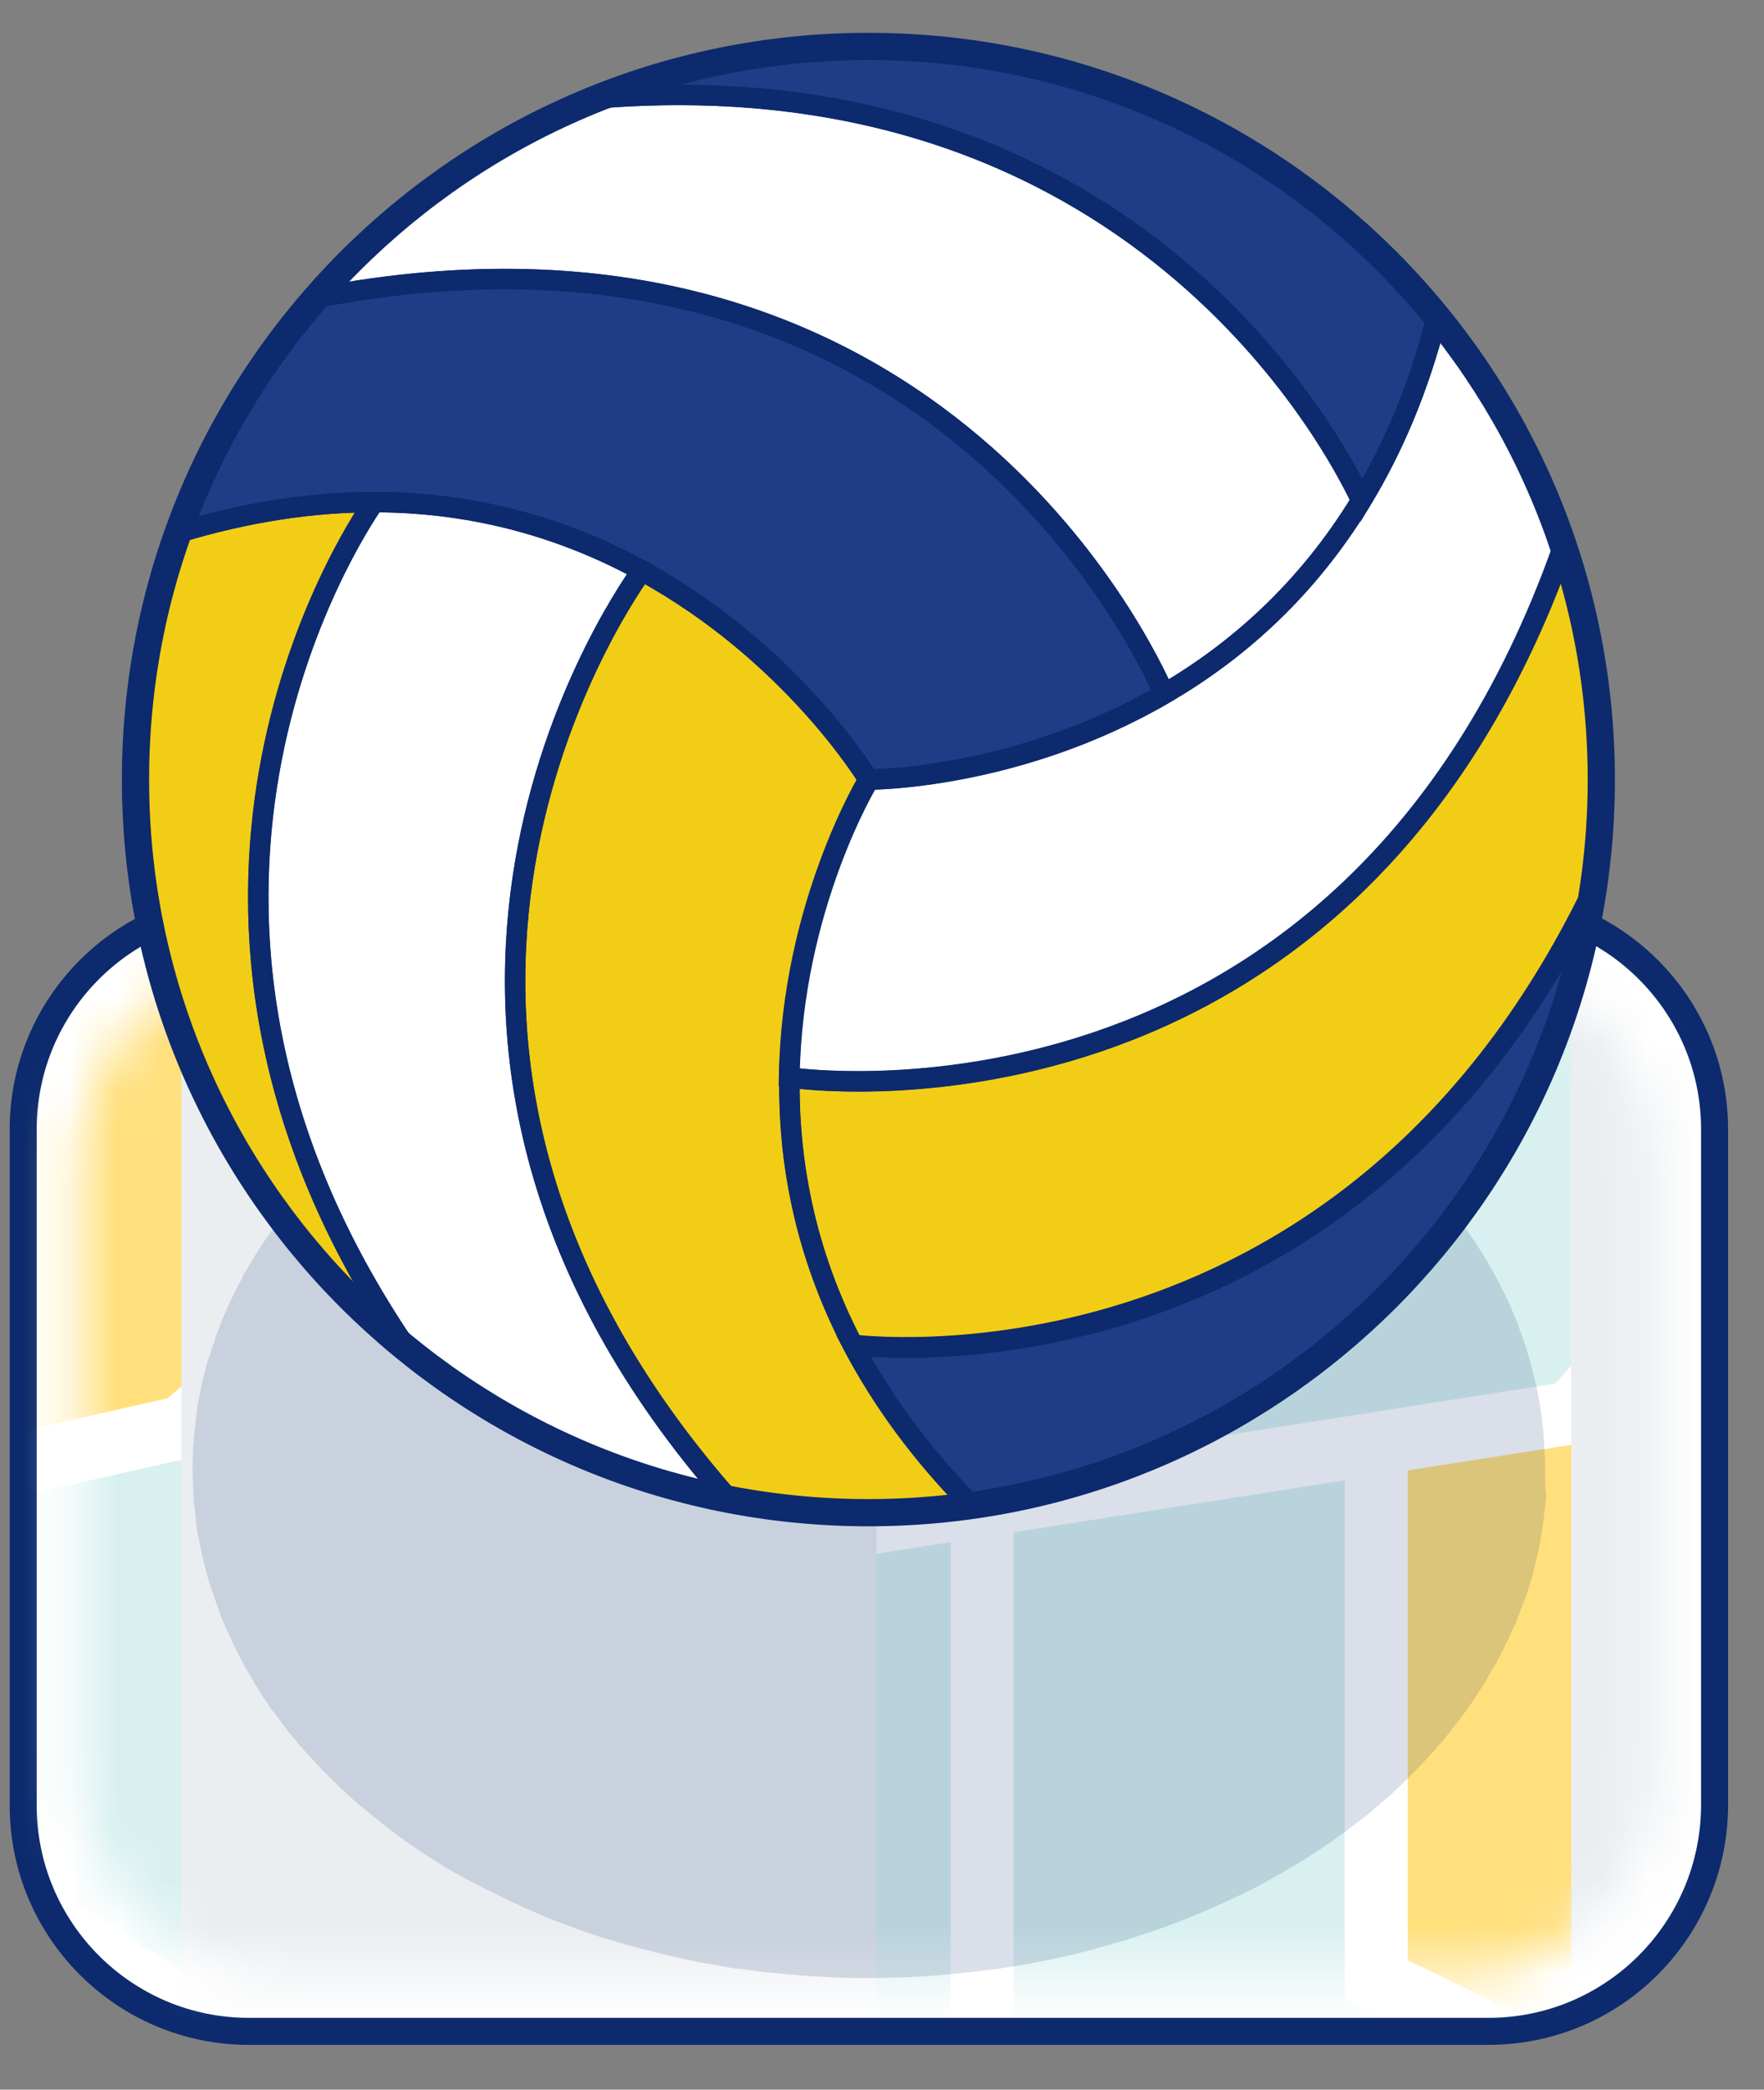 <svg width="38" height="45" viewBox="0 0 38 45" fill="none" xmlns="http://www.w3.org/2000/svg">
<rect x="0" y="0" width="38" height="45" fill="#808080" stroke="none"/>
<path d="M32.065 43.744H5.359C2.679 43.744 0.5 41.564 0.5 38.884V24.317C0.5 21.637 2.679 19.457 5.359 19.457H32.075C34.755 19.457 36.935 21.637 36.935 24.317V38.884C36.924 41.564 34.755 43.744 32.065 43.744Z" fill="white" stroke="#0C2A6D" stroke-width="0.582" stroke-miterlimit="10"/>
<mask id="mask0_986_1329" style="mask-type:luminance" maskUnits="userSpaceOnUse" x="1" y="20" width="35" height="23">
<path d="M31.345 42.523H6.089C3.67 42.523 1.72 40.563 1.72 38.154V25.047C1.72 22.627 3.68 20.677 6.089 20.677H31.345C33.765 20.677 35.715 22.638 35.715 25.047V38.165C35.715 40.574 33.754 42.523 31.345 42.523Z" fill="white"/>
</mask>
<g mask="url(#mask0_986_1329)">
<path d="M48.822 56.351L33.848 53.222L18.884 56.351L3.91 53.222L-11.064 56.351V12.325L3.91 9.196L18.884 12.325L33.848 9.196L48.822 12.325V56.351Z" fill="white"/>
<path d="M3.91 50.98L18.884 54.119L33.848 50.98L46.633 53.66V14.108L33.848 11.428L18.884 14.567L3.91 11.428L-8.874 14.108V53.66L3.91 50.98Z" fill="#D8F1F0"/>
<path d="M-8.874 14.108V33.618L3.91 30.74L11.397 24.483V12.992L3.91 11.428L-8.874 14.108Z" fill="#FFE07D"/>
<path d="M46.633 25.787L39.917 23.618L33.848 30.427L29.646 31.084V42.638L33.848 44.672L46.633 39.124V25.787Z" fill="#FFE07D"/>
<path d="M-9.98 33.868L3.91 30.74L11.397 24.483L18.884 32.773L33.848 30.427L39.917 23.618L47.926 26.204" stroke="white" stroke-width="1.356" stroke-miterlimit="10"/>
<path d="M21.157 32.419V54.119" stroke="white" stroke-width="1.356" stroke-miterlimit="10"/>
<path d="M29.646 31.084V42.638L33.848 44.672L47.926 38.561" stroke="white" stroke-width="1.356" stroke-miterlimit="10"/>
<path d="M-0.908 40.125L3.91 43.264H13.806V54.119" stroke="white" stroke-width="1.356" stroke-miterlimit="10"/>
<path d="M11.397 24.483V12.116" stroke="white" stroke-width="1.356" stroke-miterlimit="10"/>
<path d="M3.91 9.196V53.222L18.884 56.351V12.325L3.91 9.196Z" fill="#EAEEF1"/>
<path d="M33.848 9.196V53.222L48.823 56.351V12.325L33.848 9.196Z" fill="#EAEEF1"/>
</g>
<path opacity="0.15" d="M33.285 31.606C33.285 31.439 33.275 31.262 33.264 31.095C33.264 31.032 33.254 30.97 33.254 30.907C33.243 30.803 33.233 30.698 33.222 30.594C33.212 30.521 33.202 30.438 33.191 30.365C33.181 30.281 33.16 30.208 33.15 30.125C33.129 30.031 33.118 29.937 33.097 29.854C33.087 29.812 33.077 29.77 33.066 29.718C32.972 29.322 32.858 28.936 32.712 28.561V28.55C32.013 26.736 30.699 25.119 28.957 23.837C28.937 23.826 28.926 23.816 28.905 23.806C28.738 23.691 28.572 23.566 28.405 23.451C28.363 23.42 28.321 23.399 28.28 23.368C28.134 23.274 27.977 23.18 27.831 23.086C27.779 23.055 27.727 23.023 27.664 22.992C27.518 22.909 27.372 22.825 27.216 22.742C27.154 22.711 27.101 22.679 27.039 22.648C26.893 22.565 26.736 22.492 26.58 22.419C26.517 22.387 26.455 22.356 26.403 22.335C26.236 22.262 26.069 22.189 25.902 22.116C25.85 22.096 25.798 22.075 25.746 22.054C25.537 21.97 25.318 21.887 25.099 21.803C25.089 21.803 25.078 21.793 25.068 21.793C24.828 21.71 24.599 21.626 24.348 21.553C24.317 21.543 24.286 21.532 24.244 21.522C24.046 21.459 23.837 21.397 23.639 21.345C23.566 21.324 23.483 21.303 23.41 21.282C23.243 21.24 23.076 21.199 22.909 21.157C22.816 21.136 22.722 21.115 22.638 21.094C22.482 21.063 22.325 21.032 22.169 21C22.075 20.98 21.971 20.969 21.877 20.948C21.731 20.927 21.596 20.907 21.45 20.886C21.429 20.886 21.397 20.875 21.377 20.875C21.293 20.865 21.199 20.855 21.105 20.844C21.001 20.834 20.907 20.823 20.803 20.813C20.74 20.802 20.667 20.802 20.594 20.792C20.5 20.782 20.407 20.771 20.323 20.771C20.261 20.771 20.198 20.761 20.136 20.761C20.021 20.75 19.896 20.75 19.781 20.74C19.698 20.74 19.614 20.729 19.531 20.729C19.5 20.729 19.468 20.729 19.437 20.729C19.197 20.719 18.968 20.719 18.728 20.719C18.488 20.719 18.238 20.719 17.998 20.729C17.883 20.729 17.768 20.74 17.654 20.75C17.539 20.761 17.424 20.761 17.31 20.771C17.299 20.771 17.289 20.771 17.278 20.771C17.122 20.782 16.976 20.802 16.82 20.813C16.736 20.823 16.663 20.823 16.58 20.834C16.402 20.855 16.225 20.875 16.048 20.896C15.996 20.907 15.954 20.907 15.902 20.917C15.704 20.948 15.516 20.98 15.318 21.011C15.287 21.011 15.266 21.021 15.235 21.021C15.026 21.063 14.817 21.105 14.619 21.146C14.609 21.146 14.598 21.146 14.588 21.157C14.379 21.209 14.16 21.251 13.952 21.313C12.627 21.657 11.397 22.137 10.281 22.732C8.79 23.524 7.507 24.525 6.506 25.672L6.496 25.683C6.371 25.818 6.256 25.964 6.152 26.1C6.141 26.11 6.141 26.11 6.131 26.121C6.027 26.256 5.912 26.402 5.818 26.548C5.808 26.559 5.808 26.569 5.797 26.579C5.703 26.715 5.599 26.861 5.516 27.007C5.505 27.017 5.505 27.028 5.495 27.038C5.401 27.184 5.318 27.33 5.234 27.476C5.224 27.487 5.224 27.497 5.224 27.508C4.994 27.925 4.796 28.363 4.64 28.811C4.64 28.821 4.629 28.842 4.629 28.853C4.598 28.957 4.556 29.061 4.525 29.166C4.504 29.228 4.483 29.291 4.463 29.353C4.431 29.447 4.41 29.541 4.39 29.624C4.379 29.687 4.358 29.739 4.348 29.802C4.348 29.812 4.348 29.823 4.337 29.843C4.337 29.854 4.337 29.854 4.337 29.864C4.317 29.948 4.306 30.031 4.285 30.114C4.275 30.167 4.264 30.208 4.254 30.26C4.244 30.292 4.244 30.323 4.244 30.365C4.244 30.375 4.244 30.386 4.244 30.396C4.233 30.469 4.223 30.552 4.212 30.625C4.212 30.657 4.202 30.688 4.202 30.719C4.191 30.782 4.191 30.855 4.181 30.917C4.181 30.928 4.181 30.938 4.181 30.949C4.171 31.011 4.171 31.074 4.16 31.136C4.16 31.157 4.16 31.168 4.16 31.189C4.15 31.345 4.15 31.501 4.15 31.658C4.15 31.856 4.16 32.064 4.171 32.263C4.171 32.325 4.181 32.388 4.191 32.461C4.202 32.596 4.223 32.732 4.233 32.867C4.244 32.94 4.254 33.013 4.275 33.086C4.296 33.212 4.317 33.326 4.348 33.451C4.369 33.524 4.379 33.608 4.4 33.681C4.431 33.795 4.463 33.921 4.494 34.035C4.515 34.108 4.536 34.181 4.567 34.254C4.609 34.369 4.65 34.494 4.692 34.609C4.713 34.682 4.744 34.744 4.765 34.817C4.817 34.943 4.869 35.068 4.932 35.193C4.953 35.245 4.984 35.307 5.005 35.36C5.078 35.516 5.161 35.672 5.245 35.829C5.255 35.85 5.266 35.871 5.276 35.892C5.38 36.069 5.484 36.256 5.599 36.434C5.599 36.444 5.61 36.444 5.61 36.455C5.714 36.621 5.829 36.788 5.954 36.945C5.985 36.986 6.016 37.018 6.037 37.059C6.131 37.184 6.235 37.32 6.34 37.445C6.381 37.487 6.413 37.539 6.454 37.581C6.559 37.696 6.652 37.81 6.767 37.925C6.809 37.967 6.851 38.019 6.892 38.06C6.997 38.175 7.111 38.279 7.226 38.394C7.268 38.436 7.309 38.478 7.351 38.519C7.476 38.634 7.601 38.749 7.726 38.853C7.768 38.884 7.799 38.916 7.841 38.947C7.987 39.072 8.144 39.197 8.3 39.322C8.321 39.333 8.331 39.353 8.352 39.364C8.717 39.645 9.103 39.906 9.51 40.156C9.635 40.24 9.77 40.313 9.906 40.386C9.979 40.428 10.052 40.469 10.114 40.501C10.208 40.553 10.313 40.605 10.417 40.657C10.521 40.709 10.625 40.761 10.73 40.813C10.834 40.865 10.928 40.907 11.032 40.959C11.116 41.001 11.199 41.032 11.282 41.074C11.397 41.126 11.501 41.168 11.616 41.22C11.731 41.272 11.845 41.314 11.971 41.366C12.054 41.397 12.137 41.429 12.221 41.46C12.315 41.491 12.409 41.533 12.502 41.564C12.638 41.616 12.784 41.658 12.93 41.71C13.034 41.742 13.139 41.773 13.243 41.804C13.316 41.825 13.389 41.846 13.462 41.867C13.639 41.919 13.816 41.971 14.004 42.013C14.077 42.033 14.14 42.044 14.213 42.065C14.327 42.096 14.442 42.117 14.557 42.148C14.619 42.159 14.692 42.179 14.755 42.19C14.953 42.232 15.151 42.273 15.349 42.305C15.422 42.315 15.485 42.325 15.558 42.346C15.672 42.367 15.798 42.388 15.912 42.398H15.923C15.933 42.398 15.944 42.398 15.964 42.398C16.173 42.43 16.392 42.461 16.611 42.482C16.621 42.482 16.621 42.482 16.632 42.482C16.851 42.503 17.07 42.523 17.299 42.544C17.341 42.544 17.393 42.544 17.435 42.555C17.622 42.565 17.81 42.576 17.998 42.586H18.008C18.248 42.596 18.477 42.596 18.717 42.596C18.895 42.596 19.061 42.596 19.239 42.586C19.28 42.586 19.322 42.586 19.364 42.586C19.447 42.586 19.531 42.576 19.614 42.576C19.729 42.565 19.854 42.565 19.969 42.555C20.417 42.523 20.855 42.482 21.293 42.419C21.335 42.419 21.366 42.409 21.408 42.409C21.575 42.388 21.741 42.357 21.898 42.336C21.94 42.325 21.971 42.325 22.013 42.315C22.742 42.19 23.441 42.023 24.119 41.814C24.15 41.804 24.182 41.794 24.202 41.794C24.348 41.752 24.494 41.7 24.651 41.648C24.692 41.637 24.734 41.616 24.786 41.606C24.932 41.554 25.068 41.502 25.214 41.45C25.256 41.439 25.287 41.418 25.329 41.408C25.798 41.23 26.246 41.032 26.684 40.824C26.705 40.813 26.736 40.803 26.757 40.792C26.882 40.73 26.997 40.667 27.122 40.605C27.174 40.574 27.227 40.553 27.279 40.521C27.393 40.459 27.498 40.396 27.612 40.334C27.675 40.302 27.727 40.271 27.79 40.229C27.894 40.167 27.998 40.104 28.102 40.042C28.154 40.01 28.207 39.969 28.269 39.937C28.603 39.718 28.926 39.489 29.239 39.249C29.302 39.197 29.364 39.145 29.427 39.103C29.51 39.041 29.583 38.978 29.656 38.905C29.719 38.853 29.792 38.79 29.854 38.738C29.927 38.676 30 38.613 30.073 38.54C30.136 38.478 30.209 38.415 30.271 38.352C30.334 38.29 30.396 38.227 30.459 38.165C30.543 38.081 30.616 37.998 30.699 37.914C30.772 37.831 30.855 37.748 30.928 37.664C31.001 37.57 31.085 37.487 31.158 37.393C31.21 37.331 31.252 37.268 31.304 37.205C31.366 37.122 31.429 37.049 31.491 36.965C31.533 36.903 31.585 36.84 31.627 36.778C31.69 36.694 31.742 36.611 31.794 36.528C31.836 36.465 31.877 36.402 31.919 36.34C31.982 36.246 32.034 36.152 32.086 36.058C32.117 36.006 32.148 35.954 32.18 35.902C32.263 35.756 32.336 35.61 32.409 35.464C32.43 35.412 32.451 35.36 32.482 35.318C32.534 35.214 32.576 35.109 32.628 35.005C32.659 34.943 32.68 34.88 32.701 34.817C32.743 34.724 32.774 34.619 32.816 34.525C32.837 34.463 32.858 34.39 32.889 34.327C32.92 34.223 32.951 34.129 32.983 34.025C33.004 33.962 33.024 33.9 33.035 33.837C33.066 33.702 33.097 33.577 33.129 33.441C33.139 33.41 33.15 33.368 33.15 33.337C33.181 33.18 33.212 33.024 33.233 32.867C33.243 32.815 33.243 32.763 33.254 32.711C33.264 32.586 33.285 32.471 33.295 32.346C33.295 32.294 33.306 32.242 33.306 32.2C33.275 31.939 33.285 31.773 33.285 31.606Z" fill="#0C2A6D"/>
<path d="M6.82 6.412C5.537 7.882 4.515 9.593 3.848 11.47C5.36 11.011 6.768 10.813 8.05 10.813C10.344 10.813 12.263 11.438 13.817 12.283C17.07 14.056 18.707 16.788 18.707 16.788C18.707 16.788 21.888 16.798 25.079 14.942C24.662 13.983 19.959 3.889 6.82 6.412Z" fill="#1F3D86"/>
<path d="M12.878 2.116C10.532 3.054 8.457 4.535 6.819 6.412C19.959 3.889 24.661 13.983 25.078 14.942C26.601 14.056 28.134 12.731 29.323 10.781C28.78 9.613 24.422 1.198 12.878 2.116Z" fill="white"/>
<path d="M30.949 6.819C30.564 8.372 30 9.676 29.323 10.781C28.134 12.742 26.611 14.056 25.079 14.942C21.888 16.809 18.707 16.788 18.707 16.788C18.707 16.788 17.049 19.509 16.997 23.201C17.081 23.211 28.999 24.974 33.671 11.772C33.077 9.957 32.138 8.279 30.949 6.819Z" fill="white"/>
<path d="M8.05 10.813C6.767 10.813 5.37 11.011 3.848 11.47C3.253 13.127 2.93 14.921 2.93 16.788C2.93 21.72 5.193 26.131 8.749 29.02C2.294 19.541 7.56 11.522 8.05 10.813Z" fill="#F2CD16"/>
<path d="M18.374 28.967C18.979 30.114 19.802 31.282 20.939 32.419C27.821 31.449 33.275 26.037 34.318 19.186C28.906 30.365 18.384 28.967 18.374 28.967Z" fill="white"/>
<path d="M28.228 8.925C28.332 9.071 28.416 9.207 28.509 9.342C28.509 9.342 28.509 9.353 28.52 9.353C28.78 9.749 28.968 10.093 29.114 10.354C29.125 10.375 29.135 10.385 29.135 10.396C29.166 10.458 29.198 10.521 29.229 10.573C29.239 10.583 29.239 10.604 29.25 10.614C29.281 10.677 29.302 10.729 29.323 10.771C29.99 9.666 30.553 8.362 30.95 6.808C30.783 6.61 30.616 6.412 30.439 6.214C30.386 6.151 30.324 6.089 30.261 6.026C30.146 5.912 30.021 5.786 29.896 5.661C29.823 5.588 29.75 5.526 29.688 5.453C29.573 5.338 29.448 5.223 29.323 5.109C29.25 5.046 29.177 4.973 29.104 4.91C28.947 4.775 28.78 4.629 28.614 4.504C28.499 4.42 28.395 4.326 28.28 4.243C28.165 4.16 28.05 4.066 27.936 3.982C27.821 3.899 27.706 3.826 27.592 3.743C27.498 3.68 27.404 3.617 27.321 3.555C27.195 3.471 27.06 3.388 26.935 3.305C26.862 3.263 26.789 3.211 26.705 3.169C26.184 2.867 25.652 2.585 25.089 2.345C25.068 2.335 25.037 2.324 25.016 2.314C24.828 2.23 24.641 2.157 24.453 2.084C24.411 2.074 24.38 2.053 24.338 2.043C22.586 1.375 20.689 1 18.707 1C16.642 1 14.682 1.396 12.878 2.116C20.741 1.49 25.266 5.192 27.519 7.987C27.79 8.32 28.019 8.633 28.228 8.925Z" fill="#1F3D86"/>
<path d="M28.238 12.293C28.165 16.955 25.496 20.99 21.596 22.982C25.496 22.221 30.887 19.676 33.681 11.782C33.066 9.957 32.138 8.279 30.949 6.819C30.564 8.372 30 9.676 29.323 10.781C28.989 11.334 28.624 11.835 28.238 12.293Z" fill="white"/>
<path d="M33.681 11.782C33.598 12.012 33.515 12.231 33.431 12.45C33.4 12.523 33.379 12.585 33.348 12.658C33.285 12.804 33.233 12.95 33.17 13.096C33.139 13.18 33.108 13.253 33.066 13.326C33.004 13.461 32.952 13.597 32.889 13.722C32.858 13.795 32.816 13.868 32.785 13.951C32.722 14.087 32.66 14.223 32.587 14.348C32.555 14.41 32.524 14.473 32.493 14.535C32.399 14.713 32.305 14.89 32.211 15.057C32.201 15.067 32.201 15.088 32.19 15.098C32.086 15.276 31.982 15.463 31.878 15.63C31.846 15.682 31.815 15.735 31.773 15.797C31.7 15.912 31.627 16.037 31.554 16.152C31.512 16.214 31.471 16.277 31.429 16.339C31.356 16.444 31.294 16.548 31.221 16.652C31.179 16.715 31.137 16.777 31.095 16.829C31.022 16.934 30.949 17.038 30.866 17.142C30.824 17.194 30.793 17.247 30.751 17.299C30.647 17.434 30.553 17.559 30.449 17.684C30.438 17.705 30.418 17.716 30.407 17.737C30.292 17.883 30.178 18.018 30.053 18.154C30.011 18.195 29.98 18.237 29.938 18.279C29.855 18.373 29.771 18.467 29.688 18.55C29.646 18.602 29.594 18.644 29.552 18.696C29.479 18.779 29.396 18.852 29.312 18.936C29.27 18.977 29.218 19.03 29.177 19.071C29.093 19.155 29.01 19.228 28.926 19.301C28.885 19.343 28.843 19.374 28.801 19.416C28.697 19.509 28.582 19.603 28.478 19.697C28.457 19.707 28.447 19.728 28.426 19.739C28.301 19.843 28.176 19.947 28.05 20.052C28.019 20.083 27.977 20.104 27.946 20.135C27.852 20.208 27.759 20.281 27.675 20.344C27.633 20.375 27.581 20.406 27.54 20.437C27.456 20.5 27.373 20.563 27.279 20.615C27.237 20.646 27.185 20.677 27.143 20.709C27.049 20.771 26.966 20.823 26.872 20.886C26.83 20.907 26.799 20.938 26.757 20.959C26.643 21.032 26.518 21.105 26.403 21.178C26.392 21.188 26.382 21.188 26.372 21.199C26.236 21.272 26.111 21.355 25.975 21.418C25.954 21.428 25.923 21.449 25.902 21.459C25.798 21.512 25.694 21.574 25.59 21.626C25.548 21.647 25.517 21.668 25.475 21.678C25.381 21.72 25.287 21.772 25.193 21.814C25.151 21.835 25.12 21.845 25.078 21.866C24.974 21.908 24.88 21.96 24.787 22.002C24.755 22.012 24.724 22.022 24.703 22.043C24.442 22.158 24.182 22.262 23.921 22.356C23.911 22.356 23.911 22.356 23.9 22.367C23.775 22.408 23.66 22.45 23.535 22.492C23.514 22.502 23.483 22.502 23.462 22.513C23.358 22.544 23.254 22.575 23.149 22.617C23.128 22.627 23.097 22.627 23.076 22.638C22.962 22.669 22.857 22.7 22.743 22.732C22.732 22.732 22.711 22.742 22.701 22.742C22.315 22.846 21.94 22.93 21.585 23.003C18.968 23.514 17.028 23.232 16.997 23.222C16.997 23.576 17.007 23.931 17.039 24.296C17.049 24.473 17.07 24.65 17.091 24.828C17.091 24.848 17.101 24.869 17.101 24.89C17.164 25.359 17.247 25.849 17.372 26.34C17.393 26.433 17.414 26.527 17.445 26.621C17.477 26.725 17.508 26.83 17.539 26.944C17.581 27.07 17.623 27.195 17.664 27.32C17.696 27.414 17.727 27.508 17.769 27.601C17.821 27.747 17.883 27.904 17.946 28.05C17.977 28.123 18.009 28.206 18.04 28.279C18.144 28.509 18.248 28.738 18.373 28.967C18.384 28.967 28.906 30.365 34.318 19.176C34.432 18.394 34.495 17.601 34.495 16.788C34.495 15.036 34.213 13.357 33.681 11.782Z" fill="#F2CD16"/>
<path d="M18.374 28.967C18.248 28.738 18.144 28.509 18.04 28.279C18.009 28.206 17.977 28.123 17.946 28.05C17.883 27.904 17.821 27.747 17.769 27.601C17.738 27.508 17.696 27.414 17.665 27.32C17.623 27.195 17.581 27.07 17.539 26.944C17.508 26.84 17.477 26.736 17.445 26.621C17.414 26.527 17.393 26.433 17.372 26.34C17.247 25.849 17.154 25.37 17.101 24.89C17.101 24.869 17.091 24.848 17.091 24.828C17.07 24.65 17.049 24.473 17.039 24.296C17.008 23.931 16.997 23.566 16.997 23.211C17.049 19.509 18.707 16.798 18.707 16.798C18.707 16.798 17.07 14.066 13.817 12.293C13.347 12.961 9.99 17.956 11.46 24.41C11.46 24.421 11.47 24.442 11.47 24.452C11.502 24.609 11.543 24.765 11.585 24.921C11.595 24.942 11.595 24.963 11.606 24.984C11.742 25.495 11.919 26.027 12.117 26.548C12.127 26.579 12.138 26.611 12.148 26.632C12.211 26.778 12.263 26.924 12.325 27.07C12.336 27.101 12.357 27.132 12.367 27.163C12.44 27.341 12.524 27.508 12.607 27.685C12.69 27.862 12.784 28.05 12.878 28.237C12.889 28.258 12.899 28.279 12.909 28.3C12.993 28.456 13.076 28.613 13.16 28.759C13.181 28.8 13.212 28.842 13.233 28.894C13.316 29.03 13.389 29.176 13.483 29.311C13.504 29.353 13.535 29.395 13.556 29.437C13.66 29.614 13.775 29.781 13.89 29.958C13.89 29.958 13.89 29.968 13.9 29.968C14.015 30.146 14.14 30.333 14.275 30.511C14.307 30.552 14.338 30.594 14.369 30.636C14.463 30.771 14.567 30.907 14.672 31.043C14.713 31.095 14.755 31.157 14.797 31.209C14.901 31.334 15.005 31.47 15.11 31.595C15.151 31.647 15.193 31.7 15.235 31.752C15.381 31.929 15.537 32.106 15.694 32.283C16.674 32.471 17.675 32.575 18.707 32.575C19.458 32.575 20.209 32.523 20.928 32.419C19.813 31.272 18.978 30.114 18.374 28.967Z" fill="#F2CD16"/>
<path d="M5.579 18.477C4.442 16.621 3.785 14.441 3.785 12.106C3.785 11.939 3.795 11.772 3.795 11.595C3.232 13.221 2.919 14.963 2.919 16.777C2.919 21.71 5.182 26.121 8.738 29.009C6.09 25.13 5.422 21.47 5.579 18.477Z" fill="#F2CD16"/>
<path d="M18.374 28.967C18.978 30.114 19.802 31.282 20.939 32.419C27.821 31.449 33.275 26.037 34.318 19.186C28.906 30.365 18.384 28.967 18.374 28.967Z" fill="#1F3D86"/>
<path d="M5.579 20.156C5.579 20.25 5.589 20.344 5.599 20.437C5.61 20.563 5.62 20.698 5.631 20.823C5.641 20.948 5.662 21.084 5.672 21.209C5.693 21.397 5.725 21.584 5.756 21.772C5.777 21.908 5.798 22.033 5.818 22.168C5.839 22.283 5.86 22.387 5.891 22.502C5.923 22.638 5.944 22.763 5.975 22.898C6.006 23.013 6.027 23.117 6.058 23.232C6.1 23.378 6.131 23.514 6.173 23.66C6.204 23.764 6.236 23.868 6.267 23.973C6.319 24.15 6.382 24.327 6.444 24.504C6.465 24.577 6.496 24.65 6.517 24.734C6.611 24.984 6.705 25.234 6.809 25.495C6.84 25.568 6.882 25.651 6.913 25.724C6.997 25.912 7.08 26.089 7.164 26.277C7.205 26.371 7.258 26.465 7.31 26.569C7.393 26.746 7.487 26.913 7.581 27.09C7.633 27.184 7.685 27.288 7.737 27.382C7.841 27.57 7.946 27.747 8.06 27.935C8.113 28.018 8.165 28.112 8.217 28.196C8.384 28.467 8.561 28.738 8.749 29.009C10.73 30.625 13.107 31.762 15.704 32.273C15.548 32.096 15.391 31.918 15.245 31.741C15.204 31.689 15.162 31.637 15.12 31.585C15.016 31.46 14.912 31.324 14.807 31.199C14.765 31.147 14.724 31.084 14.682 31.032C14.578 30.896 14.474 30.761 14.38 30.625C14.348 30.584 14.317 30.542 14.286 30.5C14.161 30.323 14.036 30.135 13.911 29.958C13.911 29.958 13.911 29.948 13.9 29.948C13.785 29.77 13.671 29.604 13.566 29.426C13.535 29.384 13.514 29.343 13.493 29.301C13.41 29.166 13.326 29.02 13.243 28.884C13.222 28.842 13.191 28.8 13.17 28.748C13.087 28.592 13.003 28.436 12.92 28.29C12.909 28.269 12.899 28.248 12.889 28.227C12.795 28.039 12.701 27.862 12.617 27.674C12.534 27.497 12.461 27.33 12.378 27.153C12.367 27.122 12.346 27.09 12.336 27.059C12.273 26.913 12.211 26.767 12.159 26.621C12.148 26.59 12.138 26.559 12.127 26.538C11.919 26.006 11.752 25.485 11.616 24.974C11.606 24.953 11.606 24.932 11.595 24.911C11.554 24.755 11.512 24.598 11.481 24.442C11.481 24.431 11.47 24.41 11.47 24.4C11.387 24.056 11.324 23.712 11.272 23.368C10.355 17.413 13.379 12.909 13.827 12.273C12.273 11.428 10.355 10.802 8.06 10.802C7.768 11.219 5.829 14.17 5.589 18.467C5.579 18.602 5.579 18.738 5.579 18.884C5.579 18.957 5.579 19.03 5.568 19.103C5.568 19.238 5.568 19.363 5.568 19.499C5.568 19.582 5.568 19.666 5.579 19.749C5.568 19.895 5.579 20.02 5.579 20.156Z" fill="white"/>
<path d="M28.238 12.293C28.238 12.293 28.791 11.668 29.323 10.781C29.145 10.406 28.582 9.301 27.529 7.997C27.988 9.28 28.238 10.667 28.238 12.116C28.238 12.168 28.238 12.231 28.238 12.293Z" fill="white"/>
<path d="M6.819 6.412C5.537 7.882 4.515 9.593 3.847 11.47C5.36 11.011 6.767 10.813 8.05 10.813C10.344 10.813 12.263 11.438 13.816 12.283C17.07 14.056 18.707 16.788 18.707 16.788C18.707 16.788 21.888 16.798 25.078 14.942C24.661 13.983 19.959 3.889 6.819 6.412Z" stroke="#0C2A6D" stroke-width="0.439" stroke-miterlimit="10"/>
<path d="M12.878 2.116C10.532 3.054 8.457 4.535 6.819 6.412C19.959 3.889 24.661 13.983 25.078 14.942C26.601 14.056 28.134 12.731 29.323 10.781C28.78 9.613 24.422 1.198 12.878 2.116Z" stroke="#0C2A6D" stroke-width="0.439" stroke-miterlimit="10"/>
<path d="M18.718 1C16.653 1 14.693 1.396 12.889 2.116C24.422 1.188 28.78 9.613 29.333 10.771C30.001 9.666 30.564 8.362 30.96 6.808C28.051 3.273 23.65 1 18.718 1Z" stroke="#0C2A6D" stroke-width="0.439" stroke-miterlimit="10"/>
<path d="M30.949 6.819C30.564 8.372 30 9.676 29.323 10.781C28.134 12.742 26.611 14.056 25.079 14.942C21.888 16.809 18.707 16.788 18.707 16.788C18.707 16.788 17.049 19.509 16.997 23.201C17.081 23.211 28.999 24.974 33.671 11.772C33.077 9.957 32.138 8.279 30.949 6.819Z" stroke="#0C2A6D" stroke-width="0.439" stroke-miterlimit="10"/>
<path d="M33.681 11.782C29.01 24.974 17.091 23.222 17.007 23.201C16.986 24.963 17.32 26.944 18.373 28.957C18.384 28.957 28.905 30.354 34.318 19.165C34.432 18.383 34.495 17.591 34.495 16.777C34.495 15.036 34.213 13.357 33.681 11.782Z" stroke="#0C2A6D" stroke-width="0.439" stroke-miterlimit="10"/>
<path d="M18.373 28.967C17.32 26.944 16.976 24.963 17.007 23.211C17.059 19.509 18.718 16.798 18.718 16.798C18.718 16.798 17.08 14.066 13.827 12.293C13.17 13.211 7.007 22.419 15.704 32.294C16.684 32.482 17.685 32.586 18.718 32.586C19.468 32.586 20.219 32.534 20.939 32.429C19.812 31.272 18.978 30.114 18.373 28.967Z" stroke="#0C2A6D" stroke-width="0.439" stroke-miterlimit="10"/>
<path d="M8.05 10.813C6.767 10.813 5.37 11.011 3.848 11.47C3.253 13.128 2.93 14.921 2.93 16.788C2.93 21.72 5.193 26.131 8.749 29.02C2.294 19.541 7.56 11.522 8.05 10.813Z" stroke="#0C2A6D" stroke-width="0.439" stroke-miterlimit="10"/>
<path d="M18.374 28.967C18.979 30.114 19.802 31.282 20.939 32.419C27.821 31.449 33.275 26.037 34.318 19.186C28.906 30.365 18.384 28.967 18.374 28.967Z" stroke="#0C2A6D" stroke-width="0.439" stroke-miterlimit="10"/>
<path d="M13.827 12.283C12.273 11.438 10.354 10.813 8.06 10.813C7.57 11.522 2.294 19.541 8.748 29.02C10.73 30.636 13.107 31.773 15.704 32.283C7.007 22.408 13.17 13.2 13.827 12.283Z" stroke="#0C2A6D" stroke-width="0.439" stroke-miterlimit="10"/>
<path d="M34.495 16.788C34.495 25.505 27.425 32.575 18.707 32.575C9.989 32.575 2.919 25.505 2.919 16.788C2.919 8.07 9.989 1 18.707 1C27.435 1 34.495 8.07 34.495 16.788Z" stroke="#0C2A6D" stroke-width="0.586" stroke-miterlimit="10" stroke-linecap="round" stroke-linejoin="round"/>
</svg>
